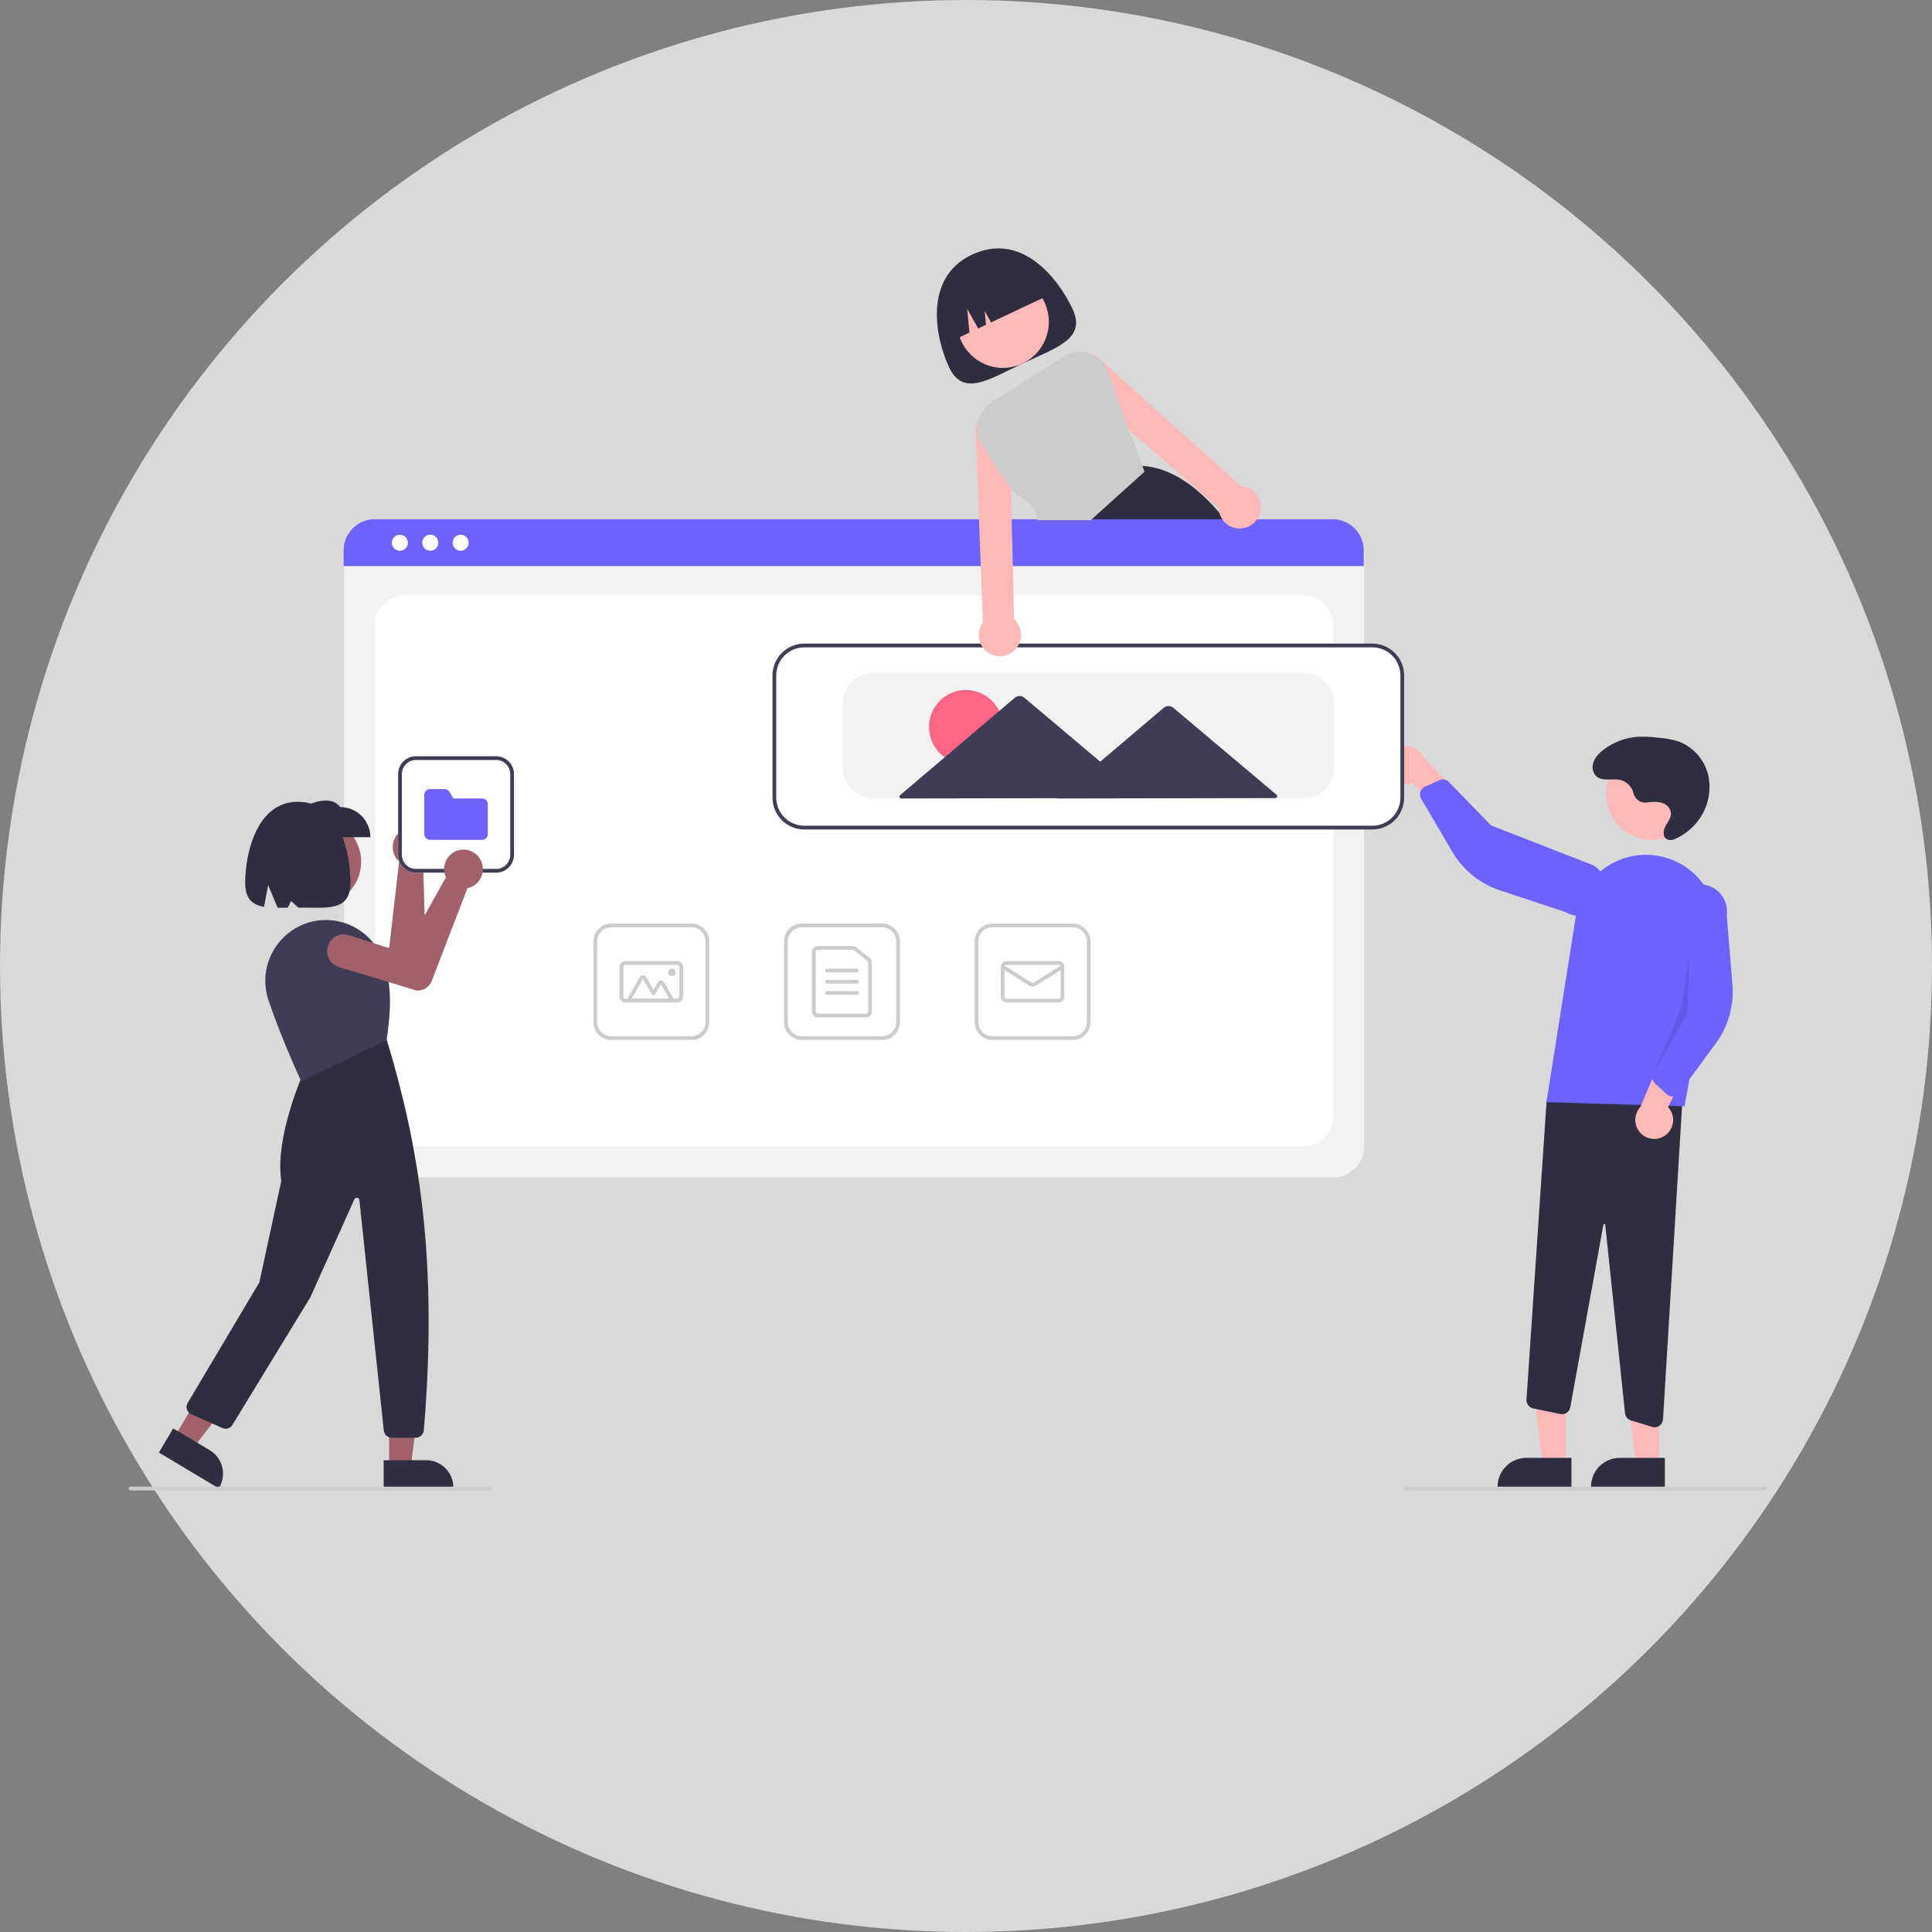 <svg width="210" height="210" viewBox="0 0 210 210" fill="none" xmlns="http://www.w3.org/2000/svg">
<rect x="0" y="0" width="210" height="210" fill="#808080" stroke="none"/>
<circle cx="105" cy="105" r="105" fill="#D9D9D9"/>
<g clip-path="url(#clip0_841_547)">
<path d="M116.577 33.571C118.103 36.835 114.868 37.76 111.162 39.509C107.456 41.259 104.683 43.171 103.156 39.907C101.629 36.642 100.39 30.163 105.633 27.688C111.057 25.127 115.05 30.306 116.577 33.571Z" fill="#2F2E41"/>
<path d="M109.015 39.99C111.77 39.99 114.004 37.746 114.004 34.977C114.004 32.209 111.77 29.965 109.015 29.965C106.259 29.965 104.025 32.209 104.025 34.977C104.025 37.746 106.259 39.99 109.015 39.99Z" fill="#FFB8B8"/>
<path d="M133.732 57.208C133.56 56.981 133.387 56.759 133.212 56.542C132.987 56.261 132.76 55.988 132.532 55.724C129.946 52.726 127.195 50.838 124.167 50.636H124.163L124.118 50.632L118.083 56.542L116.031 58.55L116.076 58.661L117.183 61.43H136.58C135.706 59.973 134.756 58.563 133.732 57.208Z" fill="#2F2E41"/>
<path d="M103.589 36.996L105.375 36.152L105.126 33.564L106.321 35.706L107.174 35.303L107.029 33.793L107.726 35.043L114.069 32.048C113.473 30.774 112.398 29.791 111.08 29.313C109.763 28.836 108.31 28.904 107.042 29.502L106.123 29.936C104.855 30.535 103.876 31.615 103.401 32.939C102.926 34.263 102.994 35.722 103.589 36.996Z" fill="#2F2E41"/>
<path d="M144.925 127.984H40.75C39.861 127.983 39.01 127.627 38.381 126.996C37.753 126.365 37.399 125.509 37.398 124.616V61.725C37.399 61.071 37.658 60.444 38.118 59.981C38.579 59.519 39.203 59.259 39.854 59.258H145.778C146.441 59.259 147.076 59.523 147.544 59.994C148.012 60.464 148.276 61.102 148.276 61.768V124.616C148.275 125.509 147.922 126.365 147.294 126.996C146.665 127.627 145.813 127.983 144.925 127.984Z" fill="#F2F2F2"/>
<path d="M44 124.616H141.674C142.536 124.616 143.363 124.272 143.973 123.66C144.582 123.047 144.925 122.217 144.925 121.351V67.972C144.925 67.105 144.582 66.275 143.973 65.662C143.363 65.05 142.536 64.706 141.674 64.706H44C43.138 64.706 42.312 65.05 41.702 65.662C41.092 66.275 40.75 67.105 40.75 67.972V121.351C40.75 122.217 41.092 123.047 41.702 123.66C42.312 124.272 43.138 124.616 44 124.616Z" fill="white"/>
<path d="M148.23 61.532H37.352V59.818C37.353 58.922 37.708 58.064 38.338 57.43C38.969 56.797 39.824 56.441 40.715 56.44H144.866C145.758 56.441 146.612 56.797 147.243 57.43C147.874 58.064 148.229 58.922 148.23 59.818V61.532Z" fill="#6C63FF"/>
<path d="M43.464 59.866C43.944 59.866 44.334 59.474 44.334 58.991C44.334 58.509 43.944 58.117 43.464 58.117C42.983 58.117 42.594 58.509 42.594 58.991C42.594 59.474 42.983 59.866 43.464 59.866Z" fill="white"/>
<path d="M46.767 59.866C47.247 59.866 47.637 59.474 47.637 58.991C47.637 58.509 47.247 58.117 46.767 58.117C46.286 58.117 45.897 58.509 45.897 58.991C45.897 59.474 46.286 59.866 46.767 59.866Z" fill="white"/>
<path d="M50.069 59.866C50.55 59.866 50.939 59.474 50.939 58.991C50.939 58.509 50.55 58.117 50.069 58.117C49.589 58.117 49.199 58.509 49.199 58.991C49.199 59.474 49.589 59.866 50.069 59.866Z" fill="white"/>
<path d="M95.885 113.04H87.15C86.639 113.04 86.148 112.835 85.787 112.472C85.425 112.108 85.221 111.615 85.221 111.101V102.326C85.221 101.812 85.425 101.319 85.787 100.955C86.148 100.592 86.639 100.387 87.15 100.387H95.885C96.397 100.387 96.887 100.592 97.249 100.955C97.611 101.319 97.814 101.812 97.815 102.326V111.101C97.814 111.615 97.611 112.108 97.249 112.472C96.887 112.835 96.397 113.04 95.885 113.04ZM87.15 100.795C86.747 100.795 86.359 100.957 86.074 101.244C85.788 101.531 85.627 101.92 85.627 102.326V111.101C85.627 111.507 85.788 111.896 86.074 112.183C86.359 112.47 86.747 112.632 87.15 112.632H95.885C96.289 112.632 96.676 112.47 96.962 112.183C97.248 111.896 97.408 111.507 97.409 111.101V102.326C97.408 101.92 97.248 101.531 96.962 101.244C96.676 100.957 96.289 100.795 95.885 100.795H87.15Z" fill="#CCCCCC"/>
<path d="M94.158 110.591H88.877C88.715 110.591 88.561 110.526 88.446 110.411C88.332 110.297 88.268 110.141 88.268 109.979V103.448C88.268 103.285 88.332 103.13 88.446 103.015C88.561 102.9 88.715 102.836 88.877 102.835H92.704C92.843 102.836 92.977 102.883 93.086 102.97L94.54 104.145C94.611 104.202 94.669 104.275 94.708 104.357C94.748 104.44 94.768 104.53 94.768 104.622V109.979C94.768 110.141 94.703 110.297 94.589 110.411C94.475 110.526 94.32 110.591 94.158 110.591ZM88.877 103.244C88.823 103.244 88.772 103.265 88.733 103.303C88.695 103.342 88.674 103.394 88.674 103.448V109.979C88.674 110.033 88.695 110.085 88.733 110.123C88.772 110.161 88.823 110.183 88.877 110.183H94.158C94.212 110.183 94.264 110.161 94.302 110.123C94.34 110.085 94.362 110.033 94.362 109.979V104.622C94.362 104.591 94.355 104.561 94.342 104.534C94.329 104.506 94.309 104.482 94.286 104.463L92.831 103.289C92.795 103.26 92.75 103.244 92.704 103.244H88.877Z" fill="#CCCCCC"/>
<path d="M93.143 105.693H89.893C89.839 105.693 89.787 105.671 89.749 105.633C89.711 105.595 89.689 105.543 89.689 105.489C89.689 105.435 89.711 105.383 89.749 105.344C89.787 105.306 89.839 105.285 89.893 105.285H93.143C93.197 105.285 93.248 105.306 93.286 105.344C93.324 105.383 93.346 105.435 93.346 105.489C93.346 105.543 93.324 105.595 93.286 105.633C93.248 105.671 93.197 105.693 93.143 105.693Z" fill="#CCCCCC"/>
<path d="M93.143 106.917H89.893C89.839 106.917 89.787 106.896 89.749 106.858C89.711 106.819 89.689 106.767 89.689 106.713C89.689 106.659 89.711 106.607 89.749 106.569C89.787 106.531 89.839 106.509 89.893 106.509H93.143C93.197 106.509 93.248 106.531 93.286 106.569C93.324 106.607 93.346 106.659 93.346 106.713C93.346 106.767 93.324 106.819 93.286 106.858C93.248 106.896 93.197 106.917 93.143 106.917Z" fill="#CCCCCC"/>
<path d="M93.143 108.142H89.893C89.839 108.142 89.787 108.121 89.749 108.082C89.711 108.044 89.689 107.992 89.689 107.938C89.689 107.884 89.711 107.832 89.749 107.794C89.787 107.755 89.839 107.734 89.893 107.734H93.143C93.197 107.734 93.248 107.755 93.286 107.794C93.324 107.832 93.346 107.884 93.346 107.938C93.346 107.992 93.324 108.044 93.286 108.082C93.248 108.121 93.197 108.142 93.143 108.142Z" fill="#CCCCCC"/>
<path d="M116.604 113.04H107.869C107.358 113.04 106.867 112.835 106.505 112.472C106.144 112.108 105.94 111.615 105.939 111.101V102.326C105.94 101.812 106.144 101.319 106.505 100.955C106.867 100.592 107.358 100.387 107.869 100.387H116.604C117.116 100.387 117.606 100.592 117.968 100.955C118.33 101.319 118.533 101.812 118.534 102.326V111.101C118.533 111.615 118.33 112.108 117.968 112.472C117.606 112.835 117.116 113.04 116.604 113.04ZM107.869 100.795C107.465 100.795 107.078 100.957 106.792 101.244C106.507 101.531 106.346 101.92 106.346 102.326V111.101C106.346 111.507 106.507 111.896 106.792 112.183C107.078 112.47 107.465 112.632 107.869 112.632H116.604C117.008 112.632 117.395 112.47 117.681 112.183C117.966 111.896 118.127 111.507 118.127 111.101V102.326C118.127 101.92 117.966 101.531 117.681 101.244C117.395 100.957 117.008 100.795 116.604 100.795H107.869Z" fill="#CCCCCC"/>
<path d="M115.08 108.958H109.393C109.231 108.958 109.076 108.894 108.962 108.779C108.848 108.664 108.783 108.508 108.783 108.346V105.081C108.783 104.918 108.848 104.763 108.962 104.648C109.076 104.533 109.231 104.468 109.393 104.468H115.08C115.242 104.468 115.397 104.533 115.511 104.648C115.625 104.763 115.69 104.918 115.69 105.081V108.346C115.69 108.508 115.625 108.664 115.511 108.779C115.397 108.894 115.242 108.958 115.08 108.958ZM109.393 104.876C109.339 104.876 109.287 104.898 109.249 104.936C109.211 104.975 109.19 105.026 109.189 105.081V108.346C109.19 108.4 109.211 108.452 109.249 108.49C109.287 108.528 109.339 108.55 109.393 108.55H115.08C115.134 108.55 115.186 108.528 115.224 108.49C115.262 108.452 115.283 108.4 115.283 108.346V105.081C115.283 105.026 115.262 104.975 115.224 104.936C115.186 104.898 115.134 104.876 115.08 104.876H109.393Z" fill="#CCCCCC"/>
<path d="M112.238 107.252C112.124 107.252 112.012 107.22 111.915 107.159L108.88 105.253C108.835 105.225 108.802 105.179 108.79 105.126C108.778 105.074 108.788 105.018 108.816 104.972C108.845 104.927 108.89 104.894 108.942 104.882C108.995 104.87 109.05 104.879 109.096 104.907L112.131 106.813C112.163 106.833 112.2 106.844 112.238 106.844C112.276 106.844 112.314 106.833 112.346 106.813L115.381 104.907C115.426 104.879 115.481 104.87 115.534 104.882C115.586 104.894 115.632 104.927 115.66 104.972C115.689 105.018 115.698 105.074 115.686 105.126C115.674 105.179 115.642 105.225 115.596 105.253L112.561 107.159C112.464 107.22 112.352 107.252 112.238 107.252Z" fill="#CCCCCC"/>
<path d="M75.166 113.04H66.432C65.92 113.04 65.43 112.835 65.068 112.472C64.706 112.108 64.502 111.615 64.502 111.101V102.326C64.502 101.812 64.706 101.319 65.068 100.955C65.43 100.592 65.92 100.387 66.432 100.387H75.166C75.678 100.387 76.169 100.592 76.53 100.955C76.892 101.319 77.096 101.812 77.096 102.326V111.101C77.096 111.615 76.892 112.108 76.53 112.472C76.169 112.835 75.678 113.04 75.166 113.04ZM66.432 100.795C66.028 100.795 65.641 100.957 65.355 101.244C65.069 101.531 64.909 101.92 64.908 102.326V111.101C64.909 111.507 65.069 111.896 65.355 112.183C65.641 112.47 66.028 112.632 66.432 112.632H75.166C75.57 112.632 75.958 112.47 76.243 112.183C76.529 111.896 76.689 111.507 76.69 111.101V102.326C76.689 101.92 76.529 101.531 76.243 101.244C75.958 100.957 75.57 100.795 75.166 100.795H66.432Z" fill="#CCCCCC"/>
<path d="M73.643 108.958H67.955C67.793 108.958 67.639 108.894 67.524 108.779C67.41 108.664 67.346 108.508 67.346 108.346V105.081C67.346 104.918 67.41 104.763 67.524 104.648C67.639 104.533 67.793 104.468 67.955 104.468H73.643C73.804 104.468 73.959 104.533 74.074 104.648C74.188 104.763 74.252 104.918 74.252 105.081V108.346C74.252 108.508 74.188 108.664 74.074 108.779C73.959 108.894 73.804 108.958 73.643 108.958ZM67.955 104.876C67.901 104.876 67.85 104.898 67.811 104.936C67.773 104.975 67.752 105.026 67.752 105.081V108.346C67.752 108.4 67.773 108.452 67.811 108.49C67.85 108.528 67.901 108.55 67.955 108.55H73.643C73.697 108.55 73.748 108.528 73.786 108.49C73.825 108.452 73.846 108.4 73.846 108.346V105.081C73.846 105.026 73.825 104.975 73.786 104.936C73.748 104.898 73.697 104.876 73.643 104.876H67.955Z" fill="#CCCCCC"/>
<path d="M72.74 108.958H68.652C68.581 108.958 68.511 108.94 68.449 108.904C68.388 108.868 68.336 108.816 68.3 108.754C68.265 108.692 68.246 108.622 68.246 108.55C68.246 108.478 68.265 108.408 68.301 108.346L69.532 106.203C69.567 106.141 69.619 106.09 69.681 106.054C69.742 106.018 69.812 105.999 69.884 105.999C69.955 105.999 70.025 106.018 70.087 106.054C70.149 106.09 70.2 106.141 70.236 106.203L71.031 107.587L71.492 106.785C71.527 106.723 71.579 106.672 71.64 106.636C71.702 106.6 71.772 106.581 71.844 106.581C71.915 106.581 71.985 106.6 72.047 106.636C72.108 106.672 72.16 106.723 72.195 106.785L73.092 108.346C73.128 108.408 73.147 108.479 73.147 108.55C73.147 108.622 73.128 108.692 73.092 108.754C73.056 108.816 73.005 108.868 72.943 108.904C72.882 108.939 72.812 108.958 72.74 108.958H72.74ZM72.74 108.55L71.843 106.989L71.207 108.097C71.189 108.128 71.163 108.154 71.132 108.172C71.102 108.19 71.067 108.199 71.031 108.199C70.995 108.199 70.96 108.19 70.929 108.172C70.898 108.154 70.873 108.128 70.855 108.097L69.884 106.407L68.652 108.55H72.74Z" fill="#CCCCCC"/>
<path d="M73.033 106.101C73.258 106.101 73.439 105.918 73.439 105.693C73.439 105.467 73.258 105.285 73.033 105.285C72.809 105.285 72.627 105.467 72.627 105.693C72.627 105.918 72.809 106.101 73.033 106.101Z" fill="#CCCCCC"/>
<path d="M170.173 159.281L167.683 159.281L166.498 149.63L170.174 149.63L170.173 159.281Z" fill="#FFB8B8"/>
<path d="M170.809 161.706L162.779 161.706V161.604C162.779 161.192 162.86 160.783 163.017 160.402C163.174 160.021 163.404 159.675 163.695 159.384C163.985 159.092 164.33 158.861 164.709 158.703C165.088 158.545 165.494 158.464 165.905 158.464H165.905L170.809 158.464L170.809 161.706Z" fill="#2F2E41"/>
<path d="M180.331 159.281L177.841 159.281L176.656 149.63L180.332 149.63L180.331 159.281Z" fill="#FFB8B8"/>
<path d="M180.966 161.706L172.936 161.706V161.604C172.936 161.192 173.016 160.783 173.173 160.402C173.331 160.021 173.561 159.675 173.851 159.384C174.141 159.092 174.486 158.861 174.865 158.703C175.244 158.545 175.651 158.464 176.061 158.464H176.061L180.966 158.464L180.966 161.706Z" fill="#2F2E41"/>
<path d="M179.583 155.097L177.277 154.392C177.105 154.34 176.952 154.238 176.838 154.099C176.724 153.96 176.653 153.79 176.634 153.61L174.483 133.135C174.482 133.11 174.471 133.087 174.453 133.07C174.435 133.053 174.411 133.043 174.386 133.043C174.362 133.041 174.337 133.048 174.318 133.064C174.298 133.08 174.286 133.102 174.283 133.127L170.681 152.964C170.659 153.085 170.613 153.199 170.547 153.302C170.48 153.404 170.394 153.492 170.293 153.561C170.192 153.629 170.078 153.677 169.959 153.7C169.839 153.724 169.716 153.724 169.597 153.699L166.649 153.089C166.433 153.043 166.241 152.921 166.107 152.744C165.973 152.568 165.908 152.349 165.922 152.127L168.113 119.613L182.969 118.002L180.762 154.275C180.748 154.508 180.645 154.727 180.476 154.887C180.307 155.047 180.083 155.137 179.851 155.137C179.76 155.137 179.67 155.124 179.583 155.097Z" fill="#2F2E41"/>
<path d="M179.569 91.298C182.325 91.298 184.558 89.054 184.558 86.286C184.558 83.517 182.325 81.273 179.569 81.273C176.814 81.273 174.58 83.517 174.58 86.286C174.58 89.054 176.814 91.298 179.569 91.298Z" fill="#FFB8B8"/>
<path d="M168.09 119.804L171.311 99.425C171.482 98.341 171.881 97.307 172.482 96.391C173.082 95.474 173.869 94.696 174.792 94.109C175.714 93.522 176.751 93.14 177.832 92.986C178.913 92.833 180.015 92.913 181.063 93.221C182.895 93.753 184.464 94.953 185.464 96.586C186.463 98.218 186.82 100.167 186.466 102.05L183.096 120.249L168.09 119.804Z" fill="#6C63FF"/>
<path d="M180.946 123.45C181.196 123.285 181.406 123.067 181.562 122.811C181.718 122.555 181.817 122.268 181.85 121.97C181.884 121.672 181.853 121.37 181.758 121.085C181.663 120.801 181.507 120.541 181.301 120.323L184.632 113.843L180.881 114.245L178.293 120.337C177.953 120.709 177.759 121.193 177.75 121.698C177.741 122.203 177.917 122.694 178.244 123.078C178.571 123.461 179.027 123.711 179.525 123.78C180.023 123.848 180.529 123.731 180.946 123.45V123.45Z" fill="#FFB8B8"/>
<path d="M181.66 119.18C181.476 119.154 181.304 119.072 181.167 118.945L179.893 117.762C179.755 117.634 179.66 117.466 179.62 117.282C179.581 117.097 179.598 116.905 179.671 116.731L182.218 110.666L181.856 98.682C181.908 98.296 182.035 97.925 182.23 97.589C182.425 97.253 182.684 96.959 182.992 96.724C183.3 96.489 183.651 96.317 184.025 96.218C184.399 96.119 184.789 96.095 185.172 96.147C185.556 96.2 185.925 96.328 186.259 96.524C186.593 96.72 186.886 96.98 187.12 97.29C187.354 97.599 187.525 97.952 187.623 98.328C187.721 98.704 187.744 99.096 187.692 99.481L188.31 107.015C188.497 109.301 187.852 111.578 186.494 113.423L182.522 118.817C182.446 118.921 182.349 119.007 182.237 119.071C182.125 119.134 182.001 119.173 181.873 119.185C181.802 119.192 181.731 119.19 181.66 119.18Z" fill="#6C63FF"/>
<path d="M150.84 83.554C150.894 83.849 151.012 84.129 151.185 84.373C151.359 84.617 151.584 84.82 151.844 84.968C152.104 85.115 152.393 85.204 152.69 85.227C152.988 85.25 153.287 85.207 153.567 85.102L158.208 90.71L159.301 87.083L154.727 82.313C154.519 81.853 154.151 81.486 153.691 81.28C153.232 81.075 152.714 81.046 152.235 81.199C151.755 81.352 151.349 81.676 151.092 82.11C150.834 82.544 150.745 83.058 150.84 83.554Z" fill="#FFB8B8"/>
<path d="M154.474 85.879C154.57 85.719 154.712 85.591 154.881 85.514L156.463 84.797C156.634 84.719 156.825 84.697 157.009 84.732C157.194 84.767 157.363 84.859 157.494 84.994L162.061 89.715L173.185 94.053C173.518 94.251 173.809 94.513 174.041 94.825C174.273 95.136 174.442 95.49 174.537 95.867C174.633 96.243 174.654 96.635 174.599 97.02C174.544 97.405 174.413 97.775 174.216 98.109C174.018 98.444 173.757 98.736 173.447 98.968C173.137 99.201 172.784 99.37 172.409 99.466C172.034 99.561 171.644 99.582 171.261 99.526C170.878 99.47 170.51 99.339 170.177 99.14L163.032 96.774C160.863 96.057 159.027 94.572 157.866 92.596L154.471 86.818C154.405 86.707 154.364 86.584 154.35 86.455C154.335 86.327 154.348 86.197 154.386 86.074C154.408 86.006 154.437 85.94 154.474 85.879Z" fill="#6C63FF"/>
<path opacity="0.1" d="M183.617 103.667L183.414 110.198L179.672 116.731L182.796 109.45L183.617 103.667Z" fill="black"/>
<path d="M178.998 87.228C178.684 87.268 178.367 87.194 178.104 87.017C177.841 86.841 177.651 86.574 177.569 86.268C177.49 85.915 177.317 85.59 177.068 85.329C176.82 85.067 176.505 84.879 176.158 84.783C175.242 84.573 174.124 85.006 173.453 84.309C173.31 84.15 173.206 83.959 173.15 83.752C173.094 83.545 173.089 83.327 173.133 83.117C173.257 82.44 173.739 81.928 174.263 81.519C175.367 80.663 176.703 80.161 178.096 80.081C178.816 80.059 179.538 80.096 180.253 80.188C181.002 80.236 181.743 80.372 182.46 80.594C183.277 80.903 184.003 81.415 184.571 82.081C185.139 82.748 185.531 83.547 185.71 84.406C185.874 85.267 185.849 86.154 185.636 87.005C185.424 87.856 185.029 88.649 184.48 89.331C183.822 90.154 182.974 90.802 182.01 91.22C181.78 91.329 181.517 91.343 181.277 91.258C180.676 91.018 180.775 90.27 181.048 89.771C181.342 89.238 181.793 88.721 181.557 88.072C181.439 87.77 181.212 87.525 180.922 87.385C180.324 87.079 179.656 87.151 179.014 87.225L178.998 87.228Z" fill="#2F2E41"/>
<path d="M149.173 90.058H87.42C86.531 90.057 85.68 89.702 85.051 89.071C84.423 88.44 84.069 87.584 84.068 86.691V73.425C84.069 72.532 84.423 71.676 85.051 71.045C85.68 70.414 86.531 70.059 87.42 70.058H149.173C150.061 70.059 150.913 70.414 151.541 71.045C152.17 71.676 152.523 72.532 152.524 73.425V86.691C152.523 87.584 152.17 88.44 151.541 89.071C150.913 89.702 150.061 90.057 149.173 90.058Z" fill="white"/>
<path d="M149.173 90.16H87.42C86.504 90.159 85.627 89.794 84.979 89.143C84.332 88.493 83.968 87.611 83.967 86.691V73.425C83.968 72.505 84.332 71.623 84.979 70.973C85.627 70.323 86.504 69.957 87.42 69.956H149.173C150.088 69.957 150.966 70.323 151.613 70.973C152.261 71.623 152.625 72.505 152.626 73.425V86.691C152.625 87.611 152.261 88.493 151.613 89.143C150.966 89.794 150.088 90.159 149.173 90.16ZM87.42 70.364C86.612 70.365 85.838 70.688 85.266 71.261C84.695 71.835 84.374 72.614 84.373 73.425V86.691C84.374 87.503 84.695 88.281 85.266 88.855C85.838 89.429 86.612 89.751 87.42 89.752H149.173C149.98 89.751 150.755 89.429 151.326 88.855C151.897 88.281 152.219 87.503 152.22 86.691V73.425C152.219 72.614 151.897 71.835 151.326 71.261C150.755 70.688 149.98 70.365 149.173 70.364H87.42Z" fill="#3F3D56"/>
<path d="M141.656 86.793H94.936C94.047 86.792 93.195 86.437 92.567 85.805C91.938 85.174 91.585 84.318 91.584 83.425V76.486C91.585 75.593 91.938 74.737 92.567 74.106C93.195 73.475 94.047 73.12 94.936 73.119H141.656C142.545 73.12 143.397 73.475 144.025 74.106C144.654 74.737 145.007 75.593 145.008 76.486V83.425C145.007 84.318 144.654 85.174 144.025 85.805C143.397 86.437 142.545 86.792 141.656 86.793Z" fill="#F2F2F2"/>
<path d="M104.989 83.053C107.202 83.053 108.997 81.25 108.997 79.026C108.997 76.802 107.202 74.999 104.989 74.999C102.775 74.999 100.98 76.802 100.98 79.026C100.98 81.25 102.775 83.053 104.989 83.053Z" fill="#FF6584"/>
<path d="M138.752 86.386L133.094 81.619L127.534 76.934C127.388 76.81 127.202 76.742 127.011 76.743C126.819 76.743 126.634 76.811 126.488 76.936L120.945 81.642L119.592 82.792L117.551 81.072L111.348 75.845C111.201 75.722 111.015 75.654 110.824 75.654C110.632 75.655 110.447 75.723 110.301 75.847L104.118 81.098L97.838 86.432C97.806 86.459 97.783 86.495 97.772 86.535C97.762 86.576 97.764 86.619 97.778 86.658C97.792 86.697 97.819 86.731 97.853 86.755C97.887 86.779 97.927 86.792 97.969 86.792L110.845 86.767L114.921 86.759L114.881 86.793L127.03 86.769L138.622 86.747C138.664 86.747 138.704 86.734 138.738 86.71C138.773 86.686 138.798 86.652 138.813 86.612C138.827 86.573 138.829 86.53 138.818 86.49C138.807 86.449 138.784 86.413 138.752 86.386Z" fill="#3F3D56"/>
<path d="M191.797 162H152.795C152.741 162 152.689 161.978 152.651 161.94C152.613 161.902 152.592 161.85 152.592 161.796C152.592 161.742 152.613 161.69 152.651 161.652C152.689 161.613 152.741 161.592 152.795 161.592H191.797C191.85 161.592 191.902 161.613 191.94 161.652C191.978 161.69 192 161.742 192 161.796C192 161.85 191.978 161.902 191.94 161.94C191.902 161.978 191.85 162 191.797 162Z" fill="#CCCCCC"/>
<path d="M136.704 53.922C136.542 53.657 136.327 53.428 136.074 53.249C135.821 53.07 135.534 52.945 135.231 52.881C135.12 52.858 135.007 52.843 134.894 52.838L119.417 38.936C119.113 38.622 118.708 38.427 118.274 38.387C118.188 38.377 118.102 38.374 118.016 38.379C117.659 38.395 117.314 38.515 117.024 38.725C116.734 38.935 116.511 39.225 116.383 39.561C116.254 39.896 116.226 40.261 116.301 40.612C116.376 40.964 116.551 41.285 116.805 41.538L122.73 46.728L132.46 55.249C132.468 55.409 132.492 55.568 132.532 55.724C132.648 56.175 132.898 56.58 133.249 56.885C133.6 57.191 134.035 57.381 134.496 57.432C134.916 57.482 135.342 57.411 135.725 57.228C136.028 57.086 136.297 56.879 136.513 56.622C136.535 56.596 136.556 56.571 136.576 56.542C136.86 56.171 137.024 55.721 137.047 55.252C137.07 54.784 136.95 54.32 136.704 53.922H136.704Z" fill="#FFB8B8"/>
<path d="M110.231 67.32L110.087 61.43L109.965 56.542L109.882 53.122L109.717 46.454C109.685 46.097 109.549 45.757 109.328 45.476C109.106 45.195 108.808 44.985 108.47 44.872C108.131 44.758 107.767 44.746 107.422 44.837C107.077 44.927 106.766 45.117 106.526 45.383C106.47 45.443 106.419 45.509 106.374 45.579C106.124 45.938 106.011 46.377 106.057 46.813L106.418 56.542L106.599 61.43L106.831 67.665C106.764 67.757 106.704 67.853 106.65 67.953C106.506 68.228 106.418 68.53 106.394 68.84C106.369 69.15 106.407 69.462 106.506 69.757C106.609 70.066 106.776 70.35 106.997 70.59C107.217 70.829 107.485 71.019 107.784 71.147C108.082 71.275 108.404 71.338 108.729 71.331C109.054 71.325 109.373 71.25 109.667 71.11C110.007 70.948 110.303 70.704 110.528 70.4C110.753 70.096 110.9 69.741 110.956 69.367C111.011 68.992 110.975 68.609 110.848 68.252C110.722 67.895 110.51 67.575 110.231 67.32H110.231Z" fill="#FFB8B8"/>
<path d="M124.166 50.636L122.73 46.728L120.406 40.397C120.239 39.936 119.97 39.52 119.62 39.178C119.27 38.836 118.848 38.577 118.385 38.421C118.349 38.409 118.31 38.397 118.273 38.387C117.825 38.25 117.352 38.212 116.888 38.276C116.424 38.341 115.979 38.505 115.584 38.758L107.757 43.746C107.04 44.202 106.528 44.92 106.328 45.748C106.129 46.576 106.257 47.45 106.687 48.185C107.665 49.886 108.732 51.533 109.882 53.122C110.794 54.369 112.492 54.502 112.787 56.543H118.558L124.4 51.273L124.166 50.636Z" fill="#CCCCCC"/>
<path d="M34.551 98.402C37.15 98.402 39.258 96.284 39.258 93.672C39.258 91.061 37.15 88.943 34.551 88.943C31.951 88.943 29.844 91.061 29.844 93.672C29.844 96.284 31.951 98.402 34.551 98.402Z" fill="#A0616A"/>
<path d="M46.105 90.418C46.152 90.455 46.197 90.494 46.24 90.535C46.456 90.74 46.627 90.988 46.741 91.264C46.855 91.54 46.91 91.836 46.902 92.135C46.894 92.433 46.823 92.726 46.695 92.995C46.566 93.264 46.382 93.503 46.155 93.695C46.102 93.74 46.047 93.782 45.99 93.821L46.309 104.626C46.318 104.98 46.213 105.327 46.01 105.616C45.807 105.906 45.517 106.121 45.182 106.232L45.163 106.236L36.43 107.17C36.193 107.196 35.953 107.174 35.724 107.105C35.495 107.037 35.282 106.924 35.097 106.772C34.912 106.62 34.759 106.434 34.646 106.222C34.533 106.011 34.463 105.779 34.44 105.54C34.417 105.301 34.441 105.06 34.511 104.831C34.581 104.602 34.696 104.389 34.849 104.204C35.001 104.02 35.188 103.867 35.4 103.756C35.611 103.645 35.843 103.576 36.081 103.555L42.305 103.004L43.382 93.647C43.312 93.584 43.246 93.517 43.185 93.445C42.847 93.043 42.67 92.53 42.688 92.005C42.706 91.48 42.917 90.98 43.281 90.603C43.645 90.226 44.136 89.998 44.658 89.963C45.179 89.929 45.695 90.091 46.105 90.418H46.105Z" fill="#A0616A"/>
<path d="M42.301 159.49H44.651L45.769 150.385H42.301L42.301 159.49Z" fill="#A0616A"/>
<path d="M41.703 158.719L46.33 158.719H46.33C46.718 158.719 47.101 158.796 47.459 158.945C47.816 159.094 48.142 159.312 48.415 159.587C48.689 159.862 48.906 160.189 49.054 160.548C49.203 160.907 49.279 161.293 49.279 161.682V161.778L41.703 161.778L41.703 158.719Z" fill="#2F2E41"/>
<path d="M18.949 156.226L20.968 157.434L26.565 150.185L23.585 148.403L18.949 156.226Z" fill="#A0616A"/>
<path d="M18.827 155.256L22.803 157.634L22.803 157.634C23.136 157.833 23.426 158.096 23.658 158.408C23.889 158.72 24.057 159.074 24.152 159.452C24.248 159.829 24.268 160.221 24.212 160.606C24.157 160.991 24.026 161.361 23.828 161.695L23.779 161.778L17.27 157.884L18.827 155.256Z" fill="#2F2E41"/>
<path d="M45.206 156.274H42.575C42.362 156.274 42.157 156.195 41.998 156.052C41.84 155.909 41.74 155.712 41.718 155.499L39.065 130.45C39.059 130.387 39.031 130.328 38.988 130.282C38.944 130.236 38.887 130.205 38.825 130.195C38.763 130.185 38.699 130.196 38.643 130.226C38.587 130.256 38.543 130.304 38.517 130.361L33.733 141.006L25.261 154.885C25.151 155.063 24.982 155.195 24.783 155.258C24.584 155.32 24.37 155.309 24.179 155.225L20.794 153.729C20.682 153.68 20.582 153.607 20.5 153.515C20.419 153.424 20.357 153.316 20.32 153.199C20.283 153.082 20.271 152.959 20.285 152.837C20.299 152.715 20.339 152.597 20.401 152.491L28.189 139.39L30.577 128.352C29.826 123.565 33.046 116.448 33.079 116.377L33.095 116.342L41.965 112.859L42.01 112.914C45.508 124.447 47.64 136.86 46.066 155.48C46.046 155.696 45.947 155.897 45.788 156.044C45.63 156.191 45.422 156.273 45.206 156.274Z" fill="#2F2E41"/>
<path d="M32.739 117.509L32.697 117.421C32.678 117.38 30.705 113.2 29.185 108.733C28.892 107.869 28.782 106.954 28.86 106.045C28.939 105.136 29.204 104.253 29.64 103.452C30.081 102.644 30.684 101.936 31.412 101.373C32.14 100.811 32.976 100.407 33.867 100.186C35.415 99.814 37.044 100.012 38.458 100.745C39.872 101.478 40.977 102.697 41.572 104.18C42.778 107.21 42.393 110.445 42.032 112.988L42.024 113.039L41.978 113.061L32.739 117.509Z" fill="#3F3D56"/>
<path d="M40.257 91.001H32.783V87.728C34.424 87.073 36.029 86.516 36.999 87.728C37.863 87.728 38.692 88.073 39.303 88.687C39.914 89.301 40.257 90.133 40.257 91.001V91.001Z" fill="#2F2E41"/>
<path d="M32.369 87.15C27.901 87.15 26.65 92.777 26.65 95.952C26.65 97.722 27.447 98.355 28.7 98.57L29.142 96.2L30.177 98.672C30.529 98.673 30.899 98.667 31.282 98.659L31.633 97.933L32.416 98.646C35.553 98.651 38.088 99.111 38.088 95.952C38.088 92.777 36.991 87.15 32.369 87.15Z" fill="#2F2E41"/>
<path d="M53.205 162H14.203C14.149 162 14.098 161.978 14.059 161.94C14.021 161.902 14 161.85 14 161.796C14 161.742 14.021 161.69 14.059 161.652C14.098 161.613 14.149 161.592 14.203 161.592H53.205C53.259 161.592 53.31 161.613 53.348 161.652C53.386 161.69 53.408 161.742 53.408 161.796C53.408 161.85 53.386 161.902 53.348 161.94C53.31 161.978 53.259 162 53.205 162Z" fill="#CCCCCC"/>
<path d="M53.938 94.854H45.203C44.692 94.854 44.201 94.649 43.839 94.286C43.477 93.922 43.274 93.429 43.273 92.915V84.139C43.274 83.626 43.477 83.133 43.839 82.769C44.201 82.406 44.692 82.201 45.203 82.201H53.938C54.45 82.201 54.94 82.406 55.302 82.769C55.664 83.133 55.867 83.626 55.868 84.139V92.915C55.867 93.429 55.664 93.922 55.302 94.286C54.94 94.649 54.45 94.854 53.938 94.854Z" fill="white"/>
<path d="M53.938 94.854H45.203C44.692 94.854 44.201 94.649 43.839 94.286C43.477 93.922 43.274 93.429 43.273 92.915V84.139C43.274 83.626 43.477 83.133 43.839 82.769C44.201 82.406 44.692 82.201 45.203 82.201H53.938C54.45 82.201 54.94 82.406 55.302 82.769C55.664 83.133 55.867 83.626 55.868 84.139V92.915C55.867 93.429 55.664 93.922 55.302 94.286C54.94 94.649 54.45 94.854 53.938 94.854ZM45.203 82.609C44.799 82.609 44.412 82.771 44.126 83.058C43.841 83.345 43.68 83.734 43.68 84.139V92.915C43.68 93.321 43.841 93.71 44.126 93.997C44.412 94.284 44.799 94.446 45.203 94.446H53.938C54.342 94.446 54.729 94.284 55.015 93.997C55.3 93.71 55.461 93.321 55.461 92.915V84.139C55.461 83.734 55.3 83.345 55.015 83.058C54.729 82.771 54.342 82.609 53.938 82.609H45.203Z" fill="#3F3D56"/>
<path d="M52.414 91.283H46.727C46.565 91.283 46.41 91.218 46.296 91.103C46.182 90.989 46.117 90.833 46.117 90.671V86.385C46.117 86.222 46.182 86.067 46.296 85.952C46.41 85.837 46.565 85.773 46.727 85.772H48.328C48.432 85.772 48.534 85.799 48.625 85.85C48.716 85.901 48.792 85.975 48.847 86.064L49.293 86.793H52.414C52.576 86.793 52.731 86.858 52.845 86.972C52.959 87.087 53.023 87.243 53.024 87.405V90.671C53.023 90.833 52.959 90.989 52.845 91.103C52.731 91.218 52.576 91.283 52.414 91.283Z" fill="#6C63FF"/>
<path d="M52.23 93.448C52.259 93.5 52.285 93.554 52.309 93.609C52.429 93.882 52.491 94.177 52.489 94.476C52.488 94.774 52.424 95.069 52.301 95.341C52.179 95.613 52 95.856 51.778 96.053C51.555 96.251 51.294 96.399 51.01 96.489C50.944 96.509 50.877 96.526 50.81 96.54L46.93 106.623C46.802 106.952 46.571 107.231 46.272 107.419C45.974 107.606 45.623 107.692 45.272 107.663L45.252 107.659L36.843 105.116C36.614 105.047 36.402 104.933 36.217 104.781C36.033 104.628 35.88 104.441 35.768 104.229C35.656 104.017 35.587 103.785 35.565 103.546C35.542 103.308 35.567 103.067 35.638 102.838C35.709 102.609 35.825 102.396 35.978 102.212C36.131 102.028 36.319 101.876 36.531 101.766C36.743 101.655 36.974 101.588 37.212 101.567C37.45 101.547 37.69 101.575 37.917 101.648L43.867 103.567L48.473 95.362C48.432 95.277 48.398 95.189 48.369 95.099C48.213 94.598 48.248 94.056 48.468 93.579C48.687 93.102 49.075 92.724 49.556 92.518C50.037 92.312 50.577 92.293 51.071 92.465C51.566 92.637 51.978 92.987 52.23 93.448H52.23Z" fill="#A0616A"/>
</g>
<defs>
<clipPath id="clip0_841_547">
<rect width="178" height="135" fill="white" transform="translate(14 27)"/>
</clipPath>
</defs>
</svg>
